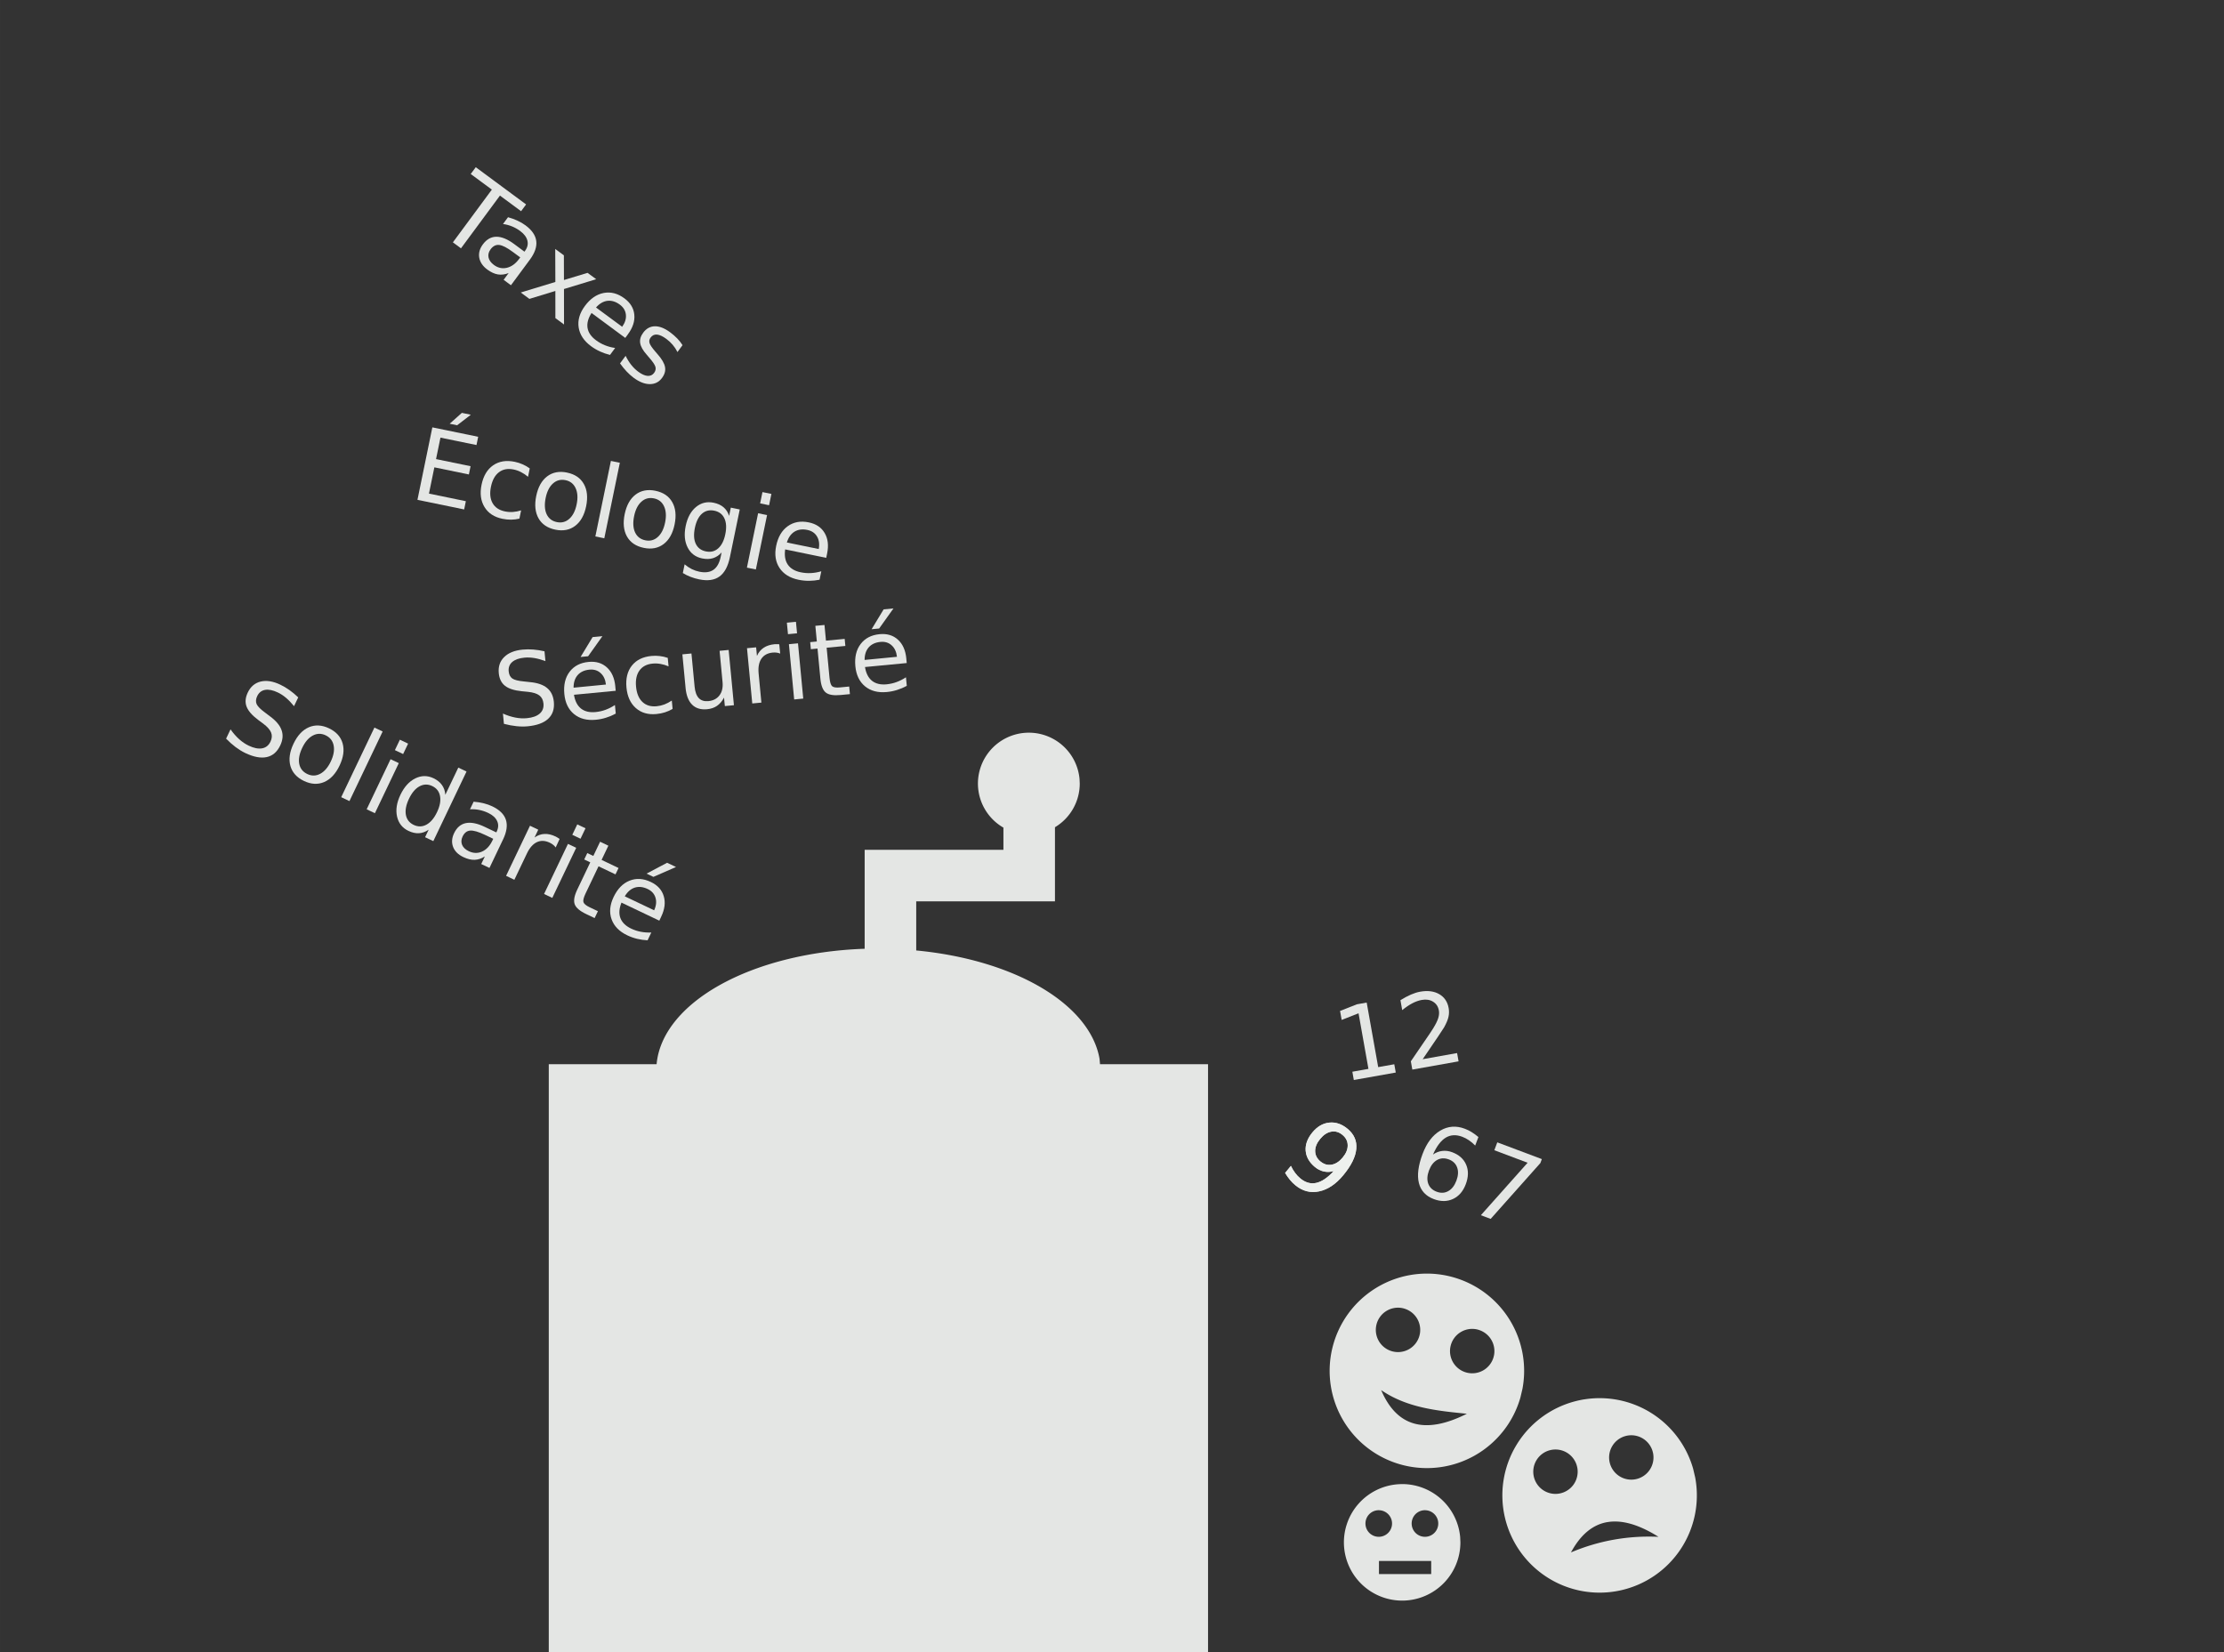 <?xml version="1.0" encoding="UTF-8" standalone="no"?>
<!-- Created with Inkscape (http://www.inkscape.org/) -->

<svg
   xmlns:dc="http://purl.org/dc/elements/1.1/"
   xmlns:cc="http://creativecommons.org/ns#"
   xmlns:rdf="http://www.w3.org/1999/02/22-rdf-syntax-ns#"
   xmlns:svg="http://www.w3.org/2000/svg"
   xmlns="http://www.w3.org/2000/svg"
   xmlns:sodipodi="http://sodipodi.sourceforge.net/DTD/sodipodi-0.dtd"
   xmlns:inkscape="http://www.inkscape.org/namespaces/inkscape"
   width="350"
   height="260"
   viewBox="0 0 92.604 68.792"
   version="1.1"
   id="svg72"
   inkscape:version="0.92.5 (2060ec1f9f, 2020-04-08)"
   sodipodi:docname="moulinette.svg">
  <rect x="0" y="0" width="92.604" height="68.792" fill="#333333" stroke="none"/>
  <defs
     id="defs66" />
  <sodipodi:namedview
     id="base"
     pagecolor="#ffffff"
     bordercolor="#666666"
     borderopacity="1.0"
     inkscape:pageopacity="0.0"
     inkscape:pageshadow="2"
     inkscape:zoom="1.979899"
     inkscape:cx="27.483378"
     inkscape:cy="156.40255"
     inkscape:document-units="mm"
     inkscape:current-layer="layer1"
     showgrid="false"
     units="px"
     inkscape:window-width="1855"
     inkscape:window-height="1056"
     inkscape:window-x="65"
     inkscape:window-y="24"
     inkscape:window-maximized="1" />
  <g
     inkscape:label="Layer 1"
     inkscape:groupmode="layer"
     id="layer1"
     transform="translate(0,-228.208)">
    <path
       inkscape:connector-curvature="0"
       style="opacity:1;fill:#eff1ef;fill-opacity:0.941;stroke:none;stroke-width:1.392;stroke-miterlimit:4;stroke-dasharray:none;stroke-dashoffset:0;stroke-opacity:1"
       d="m 42.904,258.717 a 2.12,2.12 0 0 0 -0.212,0.004 2.12,2.12 0 0 0 -1.97,2.213 2.12,2.12 0 0 0 1.059,1.735 v 0.924 h -3.631 -2.147 v 2.146 1.976 a 9.248,5.064 0 0 0 -0.071,7.4e-4 9.248,5.064 0 0 0 -8.592,4.804 h -4.49 v 24.479 h 27.451 v -24.479 H 45.803 l -0.019,-0.221 a 9.248,5.064 0 0 0 -7.634,-4.515 v -2.045 h 5.777 v -2.146 -0.94 a 2.12,2.12 0 0 0 1.032,-1.817 l -0.009,-0.196 a 2.12,2.12 0 0 0 -2.046,-1.923 z"
       id="rect825" />
    <g
       id="g862"
       transform="translate(4.819,4.063)">
      <path
         d="m 17.853,251.266 0.039,0.405 q -0.247,-0.09 -0.462,-0.126 -0.215,-0.035 -0.41,-0.017 -0.339,0.032 -0.511,0.181 -0.17,0.149 -0.147,0.391 0.019,0.203 0.151,0.297 0.133,0.091 0.48,0.122 l 0.256,0.028 q 0.473,0.044 0.714,0.247 0.243,0.201 0.279,0.575 0.042,0.446 -0.236,0.705 -0.276,0.258 -0.853,0.313 -0.218,0.021 -0.469,-0.005 -0.249,-0.026 -0.521,-0.098 l -0.041,-0.427 q 0.266,0.118 0.515,0.166 0.249,0.049 0.483,0.026 0.355,-0.034 0.535,-0.192 0.18,-0.158 0.155,-0.417 -0.022,-0.226 -0.173,-0.34 -0.15,-0.114 -0.472,-0.148 l -0.257,-0.025 q -0.473,-0.048 -0.699,-0.226 -0.226,-0.177 -0.26,-0.529 -0.039,-0.407 0.225,-0.668 0.265,-0.262 0.769,-0.31 0.216,-0.021 0.443,-0.003 0.228,0.018 0.469,0.073 z"
         style="font-style:normal;font-variant:normal;font-weight:normal;font-stretch:normal;font-size:4.227px;line-height:125%;font-family:Tofino;-inkscape-font-specification:Tofino;letter-spacing:0px;word-spacing:0px;fill:#eff1ef;fill-opacity:0.941;stroke:none;stroke-width:0.265px;stroke-linecap:butt;stroke-linejoin:miter;stroke-opacity:1"
         id="path185"
         inkscape:connector-curvature="0" />
      <path
         d="m 20.8,252.723 0.018,0.185 -1.738,0.166 q 0.062,0.388 0.291,0.573 0.231,0.183 0.607,0.147 0.218,-0.021 0.416,-0.094 0.2,-0.073 0.392,-0.199 l 0.034,0.357 q -0.195,0.106 -0.405,0.171 -0.209,0.066 -0.429,0.086 -0.551,0.052 -0.904,-0.237 -0.351,-0.29 -0.403,-0.836 -0.054,-0.565 0.219,-0.925 0.274,-0.362 0.792,-0.411 0.464,-0.044 0.762,0.23 0.3,0.272 0.349,0.786 z m -0.389,-0.075 q -0.034,-0.31 -0.222,-0.478 -0.186,-0.169 -0.465,-0.142 -0.316,0.03 -0.49,0.227 -0.172,0.197 -0.17,0.524 z m -0.555,-1.975 0.409,-0.039 -0.596,0.836 -0.314,0.03 z"
         style="font-style:normal;font-variant:normal;font-weight:normal;font-stretch:normal;font-size:4.227px;line-height:125%;font-family:Tofino;-inkscape-font-specification:Tofino;letter-spacing:0px;word-spacing:0px;fill:#eff1ef;fill-opacity:0.941;stroke:none;stroke-width:0.265px;stroke-linecap:butt;stroke-linejoin:miter;stroke-opacity:1"
         id="path187"
         inkscape:connector-curvature="0" />
      <path
         d="m 22.985,251.538 0.034,0.353 q -0.169,-0.073 -0.335,-0.101 -0.165,-0.03 -0.329,-0.014 -0.368,0.035 -0.549,0.289 -0.181,0.252 -0.141,0.673 0.04,0.421 0.266,0.636 0.226,0.213 0.593,0.178 0.164,-0.016 0.32,-0.074 0.158,-0.061 0.31,-0.164 l 0.033,0.349 q -0.151,0.089 -0.318,0.142 -0.165,0.053 -0.356,0.071 -0.52,0.05 -0.857,-0.248 -0.337,-0.297 -0.39,-0.852 -0.054,-0.563 0.224,-0.915 0.279,-0.352 0.818,-0.403 0.175,-0.017 0.345,0.004 0.17,0.019 0.333,0.076 z"
         style="font-style:normal;font-variant:normal;font-weight:normal;font-stretch:normal;font-size:4.227px;line-height:125%;font-family:Tofino;-inkscape-font-specification:Tofino;letter-spacing:0px;word-spacing:0px;fill:#eff1ef;fill-opacity:0.941;stroke:none;stroke-width:0.265px;stroke-linecap:butt;stroke-linejoin:miter;stroke-opacity:1"
         id="path189"
         inkscape:connector-curvature="0" />
      <path
         d="m 23.727,252.784 -0.133,-1.393 0.378,-0.036 0.131,1.379 q 0.031,0.327 0.174,0.479 0.143,0.15 0.398,0.126 0.306,-0.029 0.464,-0.241 0.16,-0.212 0.128,-0.549 l -0.124,-1.305 0.378,-0.036 0.219,2.301 -0.378,0.036 -0.034,-0.353 q -0.118,0.223 -0.291,0.343 -0.171,0.118 -0.412,0.141 -0.397,0.038 -0.625,-0.189 -0.229,-0.227 -0.274,-0.702 z m 0.813,-1.539 z"
         style="font-style:normal;font-variant:normal;font-weight:normal;font-stretch:normal;font-size:4.227px;line-height:125%;font-family:Tofino;-inkscape-font-specification:Tofino;letter-spacing:0px;word-spacing:0px;fill:#eff1ef;fill-opacity:0.941;stroke:none;stroke-width:0.265px;stroke-linecap:butt;stroke-linejoin:miter;stroke-opacity:1"
         id="path191"
         inkscape:connector-curvature="0" />
      <path
         d="m 27.667,251.36 q -0.067,-0.031 -0.145,-0.04 -0.076,-0.011 -0.166,-0.003 -0.32,0.03 -0.473,0.257 -0.151,0.224 -0.114,0.614 l 0.115,1.212 -0.38,0.036 -0.219,-2.301 0.38,-0.036 0.034,0.357 q 0.099,-0.221 0.281,-0.34 0.181,-0.121 0.455,-0.147 0.039,-0.004 0.087,-0.002 0.048,-5.2e-4 0.106,0.004 z"
         style="font-style:normal;font-variant:normal;font-weight:normal;font-stretch:normal;font-size:4.227px;line-height:125%;font-family:Tofino;-inkscape-font-specification:Tofino;letter-spacing:0px;word-spacing:0px;fill:#eff1ef;fill-opacity:0.941;stroke:none;stroke-width:0.265px;stroke-linecap:butt;stroke-linejoin:miter;stroke-opacity:1"
         id="path193"
         inkscape:connector-curvature="0" />
      <path
         d="m 28.03,250.968 0.378,-0.036 0.219,2.301 -0.378,0.036 z m -0.085,-0.896 0.378,-0.036 0.046,0.479 -0.378,0.036 z"
         style="font-style:normal;font-variant:normal;font-weight:normal;font-stretch:normal;font-size:4.227px;line-height:125%;font-family:Tofino;-inkscape-font-specification:Tofino;letter-spacing:0px;word-spacing:0px;fill:#eff1ef;fill-opacity:0.941;stroke:none;stroke-width:0.265px;stroke-linecap:butt;stroke-linejoin:miter;stroke-opacity:1"
         id="path195"
         inkscape:connector-curvature="0" />
      <path
         d="m 29.511,250.168 0.062,0.653 0.779,-0.074 0.028,0.294 -0.779,0.074 0.119,1.249 q 0.027,0.281 0.11,0.354 0.086,0.073 0.322,0.05 l 0.388,-0.037 0.03,0.316 -0.388,0.037 q -0.438,0.042 -0.619,-0.105 -0.182,-0.148 -0.223,-0.58 l -0.119,-1.249 -0.277,0.026 -0.028,-0.294 0.277,-0.026 -0.062,-0.653 z"
         style="font-style:normal;font-variant:normal;font-weight:normal;font-stretch:normal;font-size:4.227px;line-height:125%;font-family:Tofino;-inkscape-font-specification:Tofino;letter-spacing:0px;word-spacing:0px;fill:#eff1ef;fill-opacity:0.941;stroke:none;stroke-width:0.265px;stroke-linecap:butt;stroke-linejoin:miter;stroke-opacity:1"
         id="path197"
         inkscape:connector-curvature="0" />
      <path
         d="m 32.918,251.568 0.018,0.185 -1.738,0.166 q 0.062,0.388 0.291,0.573 0.231,0.183 0.607,0.147 0.218,-0.021 0.416,-0.094 0.2,-0.073 0.392,-0.199 l 0.034,0.357 q -0.195,0.106 -0.405,0.171 -0.209,0.066 -0.429,0.086 -0.551,0.052 -0.904,-0.237 -0.351,-0.29 -0.403,-0.836 -0.054,-0.565 0.219,-0.925 0.274,-0.362 0.792,-0.411 0.464,-0.044 0.762,0.23 0.3,0.272 0.349,0.786 z m -0.389,-0.075 q -0.034,-0.31 -0.222,-0.478 -0.186,-0.169 -0.465,-0.142 -0.316,0.03 -0.49,0.227 -0.172,0.197 -0.17,0.524 z m -0.555,-1.975 0.409,-0.039 -0.596,0.836 -0.314,0.03 z"
         style="font-style:normal;font-variant:normal;font-weight:normal;font-stretch:normal;font-size:4.227px;line-height:125%;font-family:Tofino;-inkscape-font-specification:Tofino;letter-spacing:0px;word-spacing:0px;fill:#eff1ef;fill-opacity:0.941;stroke:none;stroke-width:0.265px;stroke-linecap:butt;stroke-linejoin:miter;stroke-opacity:1"
         id="path199"
         inkscape:connector-curvature="0" />
    </g>
    <g
       id="g884"
       transform="rotate(21.727,9.373,241.478)">
      <path
         d="m 19.064,242.487 1.918,-0.342 0.062,0.345 -1.508,0.269 0.16,0.898 1.445,-0.257 0.062,0.345 -1.445,0.257 0.196,1.099 1.544,-0.275 0.062,0.345 -1.955,0.348 z m 0.918,-1.015 0.376,-0.067 -0.368,0.619 -0.311,0.055 z"
         style="font-style:normal;font-variant:normal;font-weight:normal;font-stretch:normal;font-size:4.227px;line-height:125%;font-family:Tofino;-inkscape-font-specification:Tofino;letter-spacing:0px;word-spacing:0px;fill:#eff1ef;fill-opacity:0.941;stroke:none;stroke-width:0.265px;stroke-linecap:butt;stroke-linejoin:miter;stroke-opacity:1"
         id="path168"
         inkscape:connector-curvature="0" />
      <path
         d="m 23.465,242.575 0.062,0.349 q -0.174,-0.059 -0.342,-0.073 -0.166,-0.017 -0.329,0.013 -0.364,0.065 -0.524,0.332 -0.16,0.265 -0.086,0.682 0.074,0.417 0.317,0.612 0.242,0.194 0.606,0.129 0.163,-0.029 0.313,-0.1 0.153,-0.073 0.295,-0.189 l 0.062,0.345 q -0.143,0.101 -0.306,0.168 -0.16,0.066 -0.349,0.1 -0.514,0.092 -0.874,-0.178 -0.36,-0.269 -0.458,-0.818 -0.099,-0.557 0.149,-0.93 0.25,-0.374 0.782,-0.468 0.173,-0.031 0.344,-0.024 0.171,0.005 0.338,0.049 z"
         style="font-style:normal;font-variant:normal;font-weight:normal;font-stretch:normal;font-size:4.227px;line-height:125%;font-family:Tofino;-inkscape-font-specification:Tofino;letter-spacing:0px;word-spacing:0px;fill:#eff1ef;fill-opacity:0.941;stroke:none;stroke-width:0.265px;stroke-linecap:butt;stroke-linejoin:miter;stroke-opacity:1"
         id="path170"
         inkscape:connector-curvature="0" />
      <path
         d="m 25.028,242.477 q -0.301,0.054 -0.433,0.32 -0.133,0.265 -0.06,0.673 0.073,0.408 0.287,0.613 0.216,0.203 0.519,0.149 0.299,-0.053 0.431,-0.32 0.133,-0.267 0.06,-0.673 -0.072,-0.404 -0.289,-0.609 -0.217,-0.207 -0.516,-0.153 z m -0.056,-0.317 q 0.488,-0.087 0.822,0.18 0.335,0.267 0.435,0.828 0.1,0.559 -0.122,0.927 -0.222,0.367 -0.71,0.453 -0.49,0.087 -0.824,-0.18 -0.333,-0.27 -0.433,-0.828 -0.1,-0.561 0.12,-0.927 0.222,-0.367 0.712,-0.454 z"
         style="font-style:normal;font-variant:normal;font-weight:normal;font-stretch:normal;font-size:4.227px;line-height:125%;font-family:Tofino;-inkscape-font-specification:Tofino;letter-spacing:0px;word-spacing:0px;fill:#eff1ef;fill-opacity:0.941;stroke:none;stroke-width:0.265px;stroke-linecap:butt;stroke-linejoin:miter;stroke-opacity:1"
         id="path172"
         inkscape:connector-curvature="0" />
      <path
         d="m 26.488,241.033 0.374,-0.067 0.563,3.161 -0.374,0.067 z"
         style="font-style:normal;font-variant:normal;font-weight:normal;font-stretch:normal;font-size:4.227px;line-height:125%;font-family:Tofino;-inkscape-font-specification:Tofino;letter-spacing:0px;word-spacing:0px;fill:#eff1ef;fill-opacity:0.941;stroke:none;stroke-width:0.265px;stroke-linecap:butt;stroke-linejoin:miter;stroke-opacity:1"
         id="path174"
         inkscape:connector-curvature="0" />
      <path
         d="m 28.73,241.818 q -0.301,0.054 -0.433,0.32 -0.133,0.265 -0.06,0.673 0.073,0.408 0.287,0.613 0.216,0.203 0.519,0.149 0.299,-0.053 0.431,-0.32 0.133,-0.267 0.06,-0.673 -0.072,-0.404 -0.289,-0.609 -0.217,-0.207 -0.516,-0.153 z m -0.056,-0.317 q 0.488,-0.087 0.822,0.18 0.335,0.267 0.435,0.828 0.1,0.559 -0.122,0.927 -0.222,0.367 -0.71,0.453 -0.49,0.087 -0.824,-0.18 -0.333,-0.27 -0.433,-0.828 -0.1,-0.561 0.12,-0.927 0.222,-0.367 0.712,-0.454 z"
         style="font-style:normal;font-variant:normal;font-weight:normal;font-stretch:normal;font-size:4.227px;line-height:125%;font-family:Tofino;-inkscape-font-specification:Tofino;letter-spacing:0px;word-spacing:0px;fill:#eff1ef;fill-opacity:0.941;stroke:none;stroke-width:0.265px;stroke-linecap:butt;stroke-linejoin:miter;stroke-opacity:1"
         id="path176"
         inkscape:connector-curvature="0" />
      <path
         d="m 32.043,242.104 q -0.072,-0.406 -0.281,-0.6 -0.206,-0.194 -0.509,-0.14 -0.301,0.054 -0.43,0.307 -0.127,0.253 -0.054,0.66 0.072,0.404 0.278,0.598 0.208,0.193 0.509,0.14 0.303,-0.054 0.43,-0.307 0.129,-0.254 0.057,-0.658 z m 0.531,0.815 q 0.104,0.581 -0.104,0.909 -0.207,0.33 -0.74,0.425 -0.197,0.035 -0.377,0.036 -0.18,0.003 -0.355,-0.029 l -0.065,-0.364 q 0.18,0.06 0.349,0.074 0.168,0.014 0.335,-0.016 0.368,-0.066 0.516,-0.291 0.149,-0.224 0.08,-0.612 l -0.033,-0.185 q -0.08,0.222 -0.243,0.354 -0.163,0.132 -0.415,0.177 -0.419,0.075 -0.731,-0.199 -0.313,-0.273 -0.407,-0.8 -0.094,-0.528 0.105,-0.893 0.199,-0.365 0.618,-0.439 0.252,-0.045 0.451,0.022 0.199,0.067 0.35,0.248 l -0.062,-0.345 0.374,-0.067 z"
         style="font-style:normal;font-variant:normal;font-weight:normal;font-stretch:normal;font-size:4.227px;line-height:125%;font-family:Tofino;-inkscape-font-specification:Tofino;letter-spacing:0px;word-spacing:0px;fill:#eff1ef;fill-opacity:0.941;stroke:none;stroke-width:0.265px;stroke-linecap:butt;stroke-linejoin:miter;stroke-opacity:1"
         id="path178"
         inkscape:connector-curvature="0" />
      <path
         d="m 32.989,240.788 0.374,-0.067 0.405,2.276 -0.374,0.067 z m -0.158,-0.886 0.374,-0.067 0.084,0.473 -0.374,0.067 z"
         style="font-style:normal;font-variant:normal;font-weight:normal;font-stretch:normal;font-size:4.227px;line-height:125%;font-family:Tofino;-inkscape-font-specification:Tofino;letter-spacing:0px;word-spacing:0px;fill:#eff1ef;fill-opacity:0.941;stroke:none;stroke-width:0.265px;stroke-linecap:butt;stroke-linejoin:miter;stroke-opacity:1"
         id="path180"
         inkscape:connector-curvature="0" />
      <path
         d="m 36.278,241.28 0.033,0.183 -1.719,0.306 q 0.093,0.382 0.337,0.548 0.245,0.164 0.617,0.098 0.215,-0.038 0.407,-0.127 0.194,-0.089 0.374,-0.23 l 0.063,0.354 q -0.186,0.121 -0.389,0.204 -0.203,0.082 -0.421,0.121 -0.545,0.097 -0.92,-0.163 -0.373,-0.26 -0.47,-0.801 -0.1,-0.559 0.143,-0.939 0.244,-0.383 0.756,-0.474 0.459,-0.082 0.778,0.167 0.321,0.247 0.411,0.755 z m -0.393,-0.043 q -0.059,-0.306 -0.26,-0.459 -0.199,-0.153 -0.476,-0.104 -0.313,0.056 -0.47,0.266 -0.155,0.21 -0.127,0.536 z"
         style="font-style:normal;font-variant:normal;font-weight:normal;font-stretch:normal;font-size:4.227px;line-height:125%;font-family:Tofino;-inkscape-font-specification:Tofino;letter-spacing:0px;word-spacing:0px;fill:#eff1ef;fill-opacity:0.941;stroke:none;stroke-width:0.265px;stroke-linecap:butt;stroke-linejoin:miter;stroke-opacity:1"
         id="path182"
         inkscape:connector-curvature="0" />
    </g>
    <g
       id="g874"
       transform="rotate(20.146,-26.24,261.162)">
      <path
         d="m 8.704,244.17 -0.038,0.405 q -0.226,-0.135 -0.43,-0.21 -0.204,-0.075 -0.4,-0.093 -0.339,-0.032 -0.536,0.082 -0.195,0.114 -0.218,0.357 -0.019,0.203 0.092,0.32 0.114,0.114 0.449,0.21 l 0.246,0.075 q 0.456,0.132 0.655,0.377 0.201,0.243 0.166,0.617 -0.042,0.446 -0.363,0.648 -0.32,0.202 -0.897,0.148 -0.218,-0.021 -0.46,-0.093 -0.24,-0.072 -0.494,-0.194 l 0.04,-0.427 q 0.239,0.166 0.475,0.26 0.236,0.095 0.47,0.117 0.355,0.033 0.562,-0.088 0.206,-0.122 0.231,-0.38 0.021,-0.226 -0.107,-0.367 -0.126,-0.14 -0.436,-0.234 l -0.248,-0.073 q -0.456,-0.136 -0.645,-0.353 -0.189,-0.217 -0.156,-0.568 0.038,-0.407 0.346,-0.614 0.31,-0.207 0.813,-0.16 0.216,0.02 0.436,0.08 0.22,0.06 0.447,0.16 z"
         style="font-style:normal;font-variant:normal;font-weight:normal;font-stretch:normal;font-size:4.227px;line-height:125%;font-family:Tofino;-inkscape-font-specification:Tofino;letter-spacing:0px;word-spacing:0px;fill:#eff1ef;fill-opacity:0.941;stroke:none;stroke-width:0.265px;stroke-linecap:butt;stroke-linejoin:miter;stroke-opacity:1"
         id="path147"
         inkscape:connector-curvature="0" />
      <path
         d="m 10.324,245.261 q -0.304,-0.029 -0.503,0.193 -0.199,0.22 -0.238,0.633 -0.039,0.413 0.113,0.668 0.155,0.253 0.461,0.282 0.302,0.028 0.501,-0.193 0.199,-0.222 0.238,-0.633 0.038,-0.409 -0.116,-0.664 -0.154,-0.257 -0.456,-0.285 z m 0.03,-0.321 q 0.493,0.046 0.745,0.393 0.251,0.347 0.198,0.914 -0.053,0.565 -0.365,0.861 -0.312,0.294 -0.805,0.248 -0.495,-0.046 -0.747,-0.394 -0.249,-0.349 -0.196,-0.914 0.053,-0.567 0.363,-0.861 0.312,-0.294 0.807,-0.248 z"
         style="font-style:normal;font-variant:normal;font-weight:normal;font-stretch:normal;font-size:4.227px;line-height:125%;font-family:Tofino;-inkscape-font-specification:Tofino;letter-spacing:0px;word-spacing:0px;fill:#eff1ef;fill-opacity:0.941;stroke:none;stroke-width:0.265px;stroke-linecap:butt;stroke-linejoin:miter;stroke-opacity:1"
         id="path149"
         inkscape:connector-curvature="0" />
      <path
         d="m 12.115,244.259 0.378,0.035 -0.3,3.197 -0.378,-0.035 z"
         style="font-style:normal;font-variant:normal;font-weight:normal;font-stretch:normal;font-size:4.227px;line-height:125%;font-family:Tofino;-inkscape-font-specification:Tofino;letter-spacing:0px;word-spacing:0px;fill:#eff1ef;fill-opacity:0.941;stroke:none;stroke-width:0.265px;stroke-linecap:butt;stroke-linejoin:miter;stroke-opacity:1"
         id="path151"
         inkscape:connector-curvature="0" />
      <path
         d="m 13.2,245.264 0.378,0.035 -0.216,2.301 -0.378,-0.035 z m 0.084,-0.896 0.378,0.035 -0.045,0.479 -0.378,-0.035 z"
         style="font-style:normal;font-variant:normal;font-weight:normal;font-stretch:normal;font-size:4.227px;line-height:125%;font-family:Tofino;-inkscape-font-specification:Tofino;letter-spacing:0px;word-spacing:0px;fill:#eff1ef;fill-opacity:0.941;stroke:none;stroke-width:0.265px;stroke-linecap:butt;stroke-linejoin:miter;stroke-opacity:1"
         id="path153"
         inkscape:connector-curvature="0" />
      <path
         d="m 15.851,245.866 0.117,-1.245 0.378,0.035 -0.3,3.197 -0.378,-0.035 0.032,-0.345 q -0.138,0.194 -0.331,0.278 -0.19,0.082 -0.445,0.058 -0.417,-0.039 -0.649,-0.397 -0.23,-0.357 -0.179,-0.9 0.051,-0.542 0.343,-0.851 0.294,-0.308 0.711,-0.269 0.255,0.024 0.426,0.142 0.174,0.116 0.273,0.332 z m -1.364,0.682 q -0.039,0.417 0.109,0.671 0.15,0.253 0.45,0.281 0.3,0.028 0.495,-0.192 0.195,-0.222 0.234,-0.639 0.039,-0.417 -0.111,-0.67 -0.15,-0.255 -0.45,-0.283 -0.3,-0.028 -0.495,0.194 -0.193,0.22 -0.232,0.637 z"
         style="font-style:normal;font-variant:normal;font-weight:normal;font-stretch:normal;font-size:4.227px;line-height:125%;font-family:Tofino;-inkscape-font-specification:Tofino;letter-spacing:0px;word-spacing:0px;fill:#eff1ef;fill-opacity:0.941;stroke:none;stroke-width:0.265px;stroke-linecap:butt;stroke-linejoin:miter;stroke-opacity:1"
         id="path155"
         inkscape:connector-curvature="0" />
      <path
         d="m 17.979,246.868 q -0.458,-0.043 -0.645,0.045 -0.187,0.088 -0.21,0.341 -0.019,0.201 0.101,0.333 0.123,0.13 0.351,0.151 0.314,0.029 0.524,-0.175 0.212,-0.206 0.247,-0.576 l 0.008,-0.084 z m 0.769,-0.085 -0.123,1.313 -0.378,-0.035 0.033,-0.349 q -0.149,0.197 -0.352,0.28 -0.202,0.081 -0.482,0.054 -0.353,-0.033 -0.544,-0.25 -0.189,-0.219 -0.158,-0.552 0.036,-0.388 0.314,-0.561 0.279,-0.173 0.795,-0.124 l 0.53,0.05 0.004,-0.037 q 0.025,-0.261 -0.135,-0.419 -0.157,-0.16 -0.467,-0.189 -0.197,-0.018 -0.389,0.011 -0.191,0.03 -0.373,0.108 l 0.033,-0.349 q 0.215,-0.061 0.414,-0.081 0.199,-0.023 0.384,-0.005 0.499,0.047 0.722,0.329 0.222,0.282 0.173,0.808 z"
         style="font-style:normal;font-variant:normal;font-weight:normal;font-stretch:normal;font-size:4.227px;line-height:125%;font-family:Tofino;-inkscape-font-specification:Tofino;letter-spacing:0px;word-spacing:0px;fill:#eff1ef;fill-opacity:0.941;stroke:none;stroke-width:0.265px;stroke-linecap:butt;stroke-linejoin:miter;stroke-opacity:1"
         id="path157"
         inkscape:connector-curvature="0" />
      <path
         d="m 20.92,246.346 q -0.06,-0.043 -0.135,-0.067 -0.072,-0.025 -0.163,-0.034 -0.321,-0.03 -0.513,0.163 -0.19,0.192 -0.227,0.582 l -0.114,1.212 -0.38,-0.036 0.216,-2.301 0.38,0.036 -0.034,0.358 q 0.139,-0.198 0.339,-0.281 0.201,-0.085 0.474,-0.059 0.039,0.004 0.086,0.014 0.047,0.008 0.103,0.024 z"
         style="font-style:normal;font-variant:normal;font-weight:normal;font-stretch:normal;font-size:4.227px;line-height:125%;font-family:Tofino;-inkscape-font-specification:Tofino;letter-spacing:0px;word-spacing:0px;fill:#eff1ef;fill-opacity:0.941;stroke:none;stroke-width:0.265px;stroke-linecap:butt;stroke-linejoin:miter;stroke-opacity:1"
         id="path159"
         inkscape:connector-curvature="0" />
      <path
         d="m 21.349,246.03 0.378,0.035 -0.216,2.301 -0.378,-0.035 z m 0.084,-0.896 0.378,0.035 -0.045,0.479 -0.378,-0.035 z"
         style="font-style:normal;font-variant:normal;font-weight:normal;font-stretch:normal;font-size:4.227px;line-height:125%;font-family:Tofino;-inkscape-font-specification:Tofino;letter-spacing:0px;word-spacing:0px;fill:#eff1ef;fill-opacity:0.941;stroke:none;stroke-width:0.265px;stroke-linecap:butt;stroke-linejoin:miter;stroke-opacity:1"
         id="path161"
         inkscape:connector-curvature="0" />
      <path
         d="m 22.954,245.521 -0.061,0.653 0.779,0.073 -0.028,0.294 -0.779,-0.073 -0.117,1.249 q -0.026,0.281 0.042,0.369 0.071,0.087 0.307,0.11 l 0.388,0.036 -0.03,0.316 -0.388,-0.036 q -0.438,-0.041 -0.589,-0.219 -0.151,-0.18 -0.11,-0.612 l 0.117,-1.249 -0.277,-0.026 0.028,-0.294 0.277,0.026 0.061,-0.653 z"
         style="font-style:normal;font-variant:normal;font-weight:normal;font-stretch:normal;font-size:4.227px;line-height:125%;font-family:Tofino;-inkscape-font-specification:Tofino;letter-spacing:0px;word-spacing:0px;fill:#eff1ef;fill-opacity:0.941;stroke:none;stroke-width:0.265px;stroke-linecap:butt;stroke-linejoin:miter;stroke-opacity:1"
         id="path163"
         inkscape:connector-curvature="0" />
      <path
         d="m 26.038,247.536 -0.017,0.185 -1.738,-0.163 q -0.012,0.393 0.178,0.618 0.193,0.223 0.569,0.259 0.218,0.021 0.426,-0.014 0.21,-0.034 0.422,-0.122 l -0.034,0.358 q -0.212,0.067 -0.429,0.092 -0.218,0.025 -0.438,0.004 -0.551,-0.052 -0.843,-0.403 -0.29,-0.351 -0.239,-0.897 0.053,-0.565 0.388,-0.867 0.337,-0.304 0.855,-0.255 0.464,0.044 0.705,0.369 0.243,0.323 0.195,0.837 z m -0.368,-0.146 q 0.025,-0.311 -0.128,-0.512 -0.151,-0.201 -0.431,-0.227 -0.316,-0.03 -0.524,0.131 -0.206,0.161 -0.265,0.483 z m -0.175,-2.044 0.409,0.038 -0.742,0.71 -0.314,-0.029 z"
         style="font-style:normal;font-variant:normal;font-weight:normal;font-stretch:normal;font-size:4.227px;line-height:125%;font-family:Tofino;-inkscape-font-specification:Tofino;letter-spacing:0px;word-spacing:0px;fill:#eff1ef;fill-opacity:0.941;stroke:none;stroke-width:0.265px;stroke-linecap:butt;stroke-linejoin:miter;stroke-opacity:1"
         id="path165"
         inkscape:connector-curvature="0" />
    </g>
    <g
       id="g891"
       transform="translate(4.819,4.063)">
      <path
         d="m 14.991,231.107 2.096,1.55 -0.209,0.282 -0.88,-0.65 -1.623,2.196 -0.337,-0.249 1.623,-2.196 -0.88,-0.65 z"
         style="font-style:normal;font-variant:normal;font-weight:normal;font-stretch:normal;font-size:4.227px;line-height:125%;font-family:Tofino;-inkscape-font-specification:Tofino;letter-spacing:0px;word-spacing:0px;fill:#eff1ef;fill-opacity:0.941;stroke:none;stroke-width:0.265px;stroke-linecap:butt;stroke-linejoin:miter;stroke-opacity:1"
         id="path136"
         inkscape:connector-curvature="0" />
      <path
         d="m 16.538,234.638 q -0.37,-0.274 -0.575,-0.294 -0.205,-0.021 -0.356,0.183 -0.12,0.163 -0.085,0.337 0.038,0.174 0.222,0.311 0.254,0.188 0.539,0.121 0.288,-0.067 0.509,-0.365 l 0.05,-0.068 z m 0.702,0.324 -0.784,1.06 -0.305,-0.226 0.209,-0.282 q -0.23,0.092 -0.446,0.058 -0.215,-0.036 -0.441,-0.202 -0.285,-0.211 -0.337,-0.495 -0.049,-0.285 0.15,-0.554 0.232,-0.314 0.559,-0.318 0.329,-0.004 0.745,0.304 l 0.428,0.317 0.022,-0.03 q 0.156,-0.211 0.101,-0.428 -0.052,-0.218 -0.302,-0.403 -0.159,-0.118 -0.339,-0.191 -0.179,-0.073 -0.375,-0.1 l 0.209,-0.282 q 0.215,0.059 0.396,0.144 0.182,0.083 0.332,0.194 0.403,0.298 0.448,0.654 0.045,0.356 -0.27,0.781 z"
         style="font-style:normal;font-variant:normal;font-weight:normal;font-stretch:normal;font-size:4.227px;line-height:125%;font-family:Tofino;-inkscape-font-specification:Tofino;letter-spacing:0px;word-spacing:0px;fill:#eff1ef;fill-opacity:0.941;stroke:none;stroke-width:0.265px;stroke-linecap:butt;stroke-linejoin:miter;stroke-opacity:1"
         id="path138"
         inkscape:connector-curvature="0" />
      <path
         d="m 20.005,235.771 -1.341,0.408 0.002,1.477 -0.36,-0.266 -0.001,-1.13 -1.081,0.33 -0.36,-0.266 1.441,-0.439 -0.005,-1.374 0.36,0.266 0.003,1.027 0.982,-0.298 z"
         style="font-style:normal;font-variant:normal;font-weight:normal;font-stretch:normal;font-size:4.227px;line-height:125%;font-family:Tofino;-inkscape-font-specification:Tofino;letter-spacing:0px;word-spacing:0px;fill:#eff1ef;fill-opacity:0.941;stroke:none;stroke-width:0.265px;stroke-linecap:butt;stroke-linejoin:miter;stroke-opacity:1"
         id="path140"
         inkscape:connector-curvature="0" />
      <path
         d="m 21.326,238.066 -0.11,0.149 -1.404,-1.038 q -0.213,0.33 -0.167,0.621 0.049,0.291 0.353,0.515 0.176,0.13 0.372,0.208 0.198,0.08 0.424,0.113 l -0.213,0.289 q -0.216,-0.052 -0.415,-0.143 -0.2,-0.091 -0.377,-0.222 -0.445,-0.329 -0.514,-0.78 -0.068,-0.45 0.259,-0.892 0.337,-0.456 0.781,-0.542 0.446,-0.086 0.864,0.223 0.375,0.277 0.413,0.68 0.041,0.403 -0.266,0.817 z m -0.239,-0.315 q 0.182,-0.253 0.155,-0.504 -0.026,-0.25 -0.251,-0.417 -0.256,-0.189 -0.517,-0.159 -0.259,0.032 -0.476,0.277 z"
         style="font-style:normal;font-variant:normal;font-weight:normal;font-stretch:normal;font-size:4.227px;line-height:125%;font-family:Tofino;-inkscape-font-specification:Tofino;letter-spacing:0px;word-spacing:0px;fill:#eff1ef;fill-opacity:0.941;stroke:none;stroke-width:0.265px;stroke-linecap:butt;stroke-linejoin:miter;stroke-opacity:1"
         id="path142"
         inkscape:connector-curvature="0" />
      <path
         d="m 23.602,238.515 -0.213,0.289 q -0.08,-0.162 -0.195,-0.298 -0.115,-0.136 -0.264,-0.247 -0.227,-0.168 -0.393,-0.183 -0.164,-0.014 -0.267,0.126 -0.079,0.106 -0.043,0.228 0.037,0.12 0.242,0.356 l 0.087,0.101 q 0.274,0.31 0.315,0.539 0.044,0.228 -0.124,0.455 -0.191,0.259 -0.509,0.258 -0.316,1.2e-4 -0.674,-0.265 -0.149,-0.11 -0.29,-0.26 -0.14,-0.147 -0.276,-0.338 l 0.233,-0.315 q 0.104,0.213 0.235,0.379 0.132,0.165 0.293,0.284 0.216,0.159 0.386,0.172 0.171,0.011 0.271,-0.123 0.092,-0.124 0.056,-0.253 -0.034,-0.128 -0.272,-0.399 l -0.088,-0.103 q -0.24,-0.27 -0.275,-0.486 -0.034,-0.218 0.125,-0.433 0.194,-0.262 0.485,-0.268 0.291,-0.005 0.633,0.247 0.169,0.125 0.3,0.26 0.131,0.135 0.22,0.278 z"
         style="font-style:normal;font-variant:normal;font-weight:normal;font-stretch:normal;font-size:4.227px;line-height:125%;font-family:Tofino;-inkscape-font-specification:Tofino;letter-spacing:0px;word-spacing:0px;fill:#eff1ef;fill-opacity:0.941;stroke:none;stroke-width:0.265px;stroke-linecap:butt;stroke-linejoin:miter;stroke-opacity:1"
         id="path144"
         inkscape:connector-curvature="0" />
    </g>
    <path
       inkscape:connector-curvature="0"
       id="path131"
       style="font-style:normal;font-variant:normal;font-weight:normal;font-stretch:normal;font-size:4.227px;line-height:125%;font-family:Tofino;-inkscape-font-specification:Tofino;letter-spacing:0px;word-spacing:0px;fill:#eff1ef;fill-opacity:0.941;stroke:none;stroke-width:0.265px;stroke-linecap:butt;stroke-linejoin:miter;stroke-opacity:1"
       d="m 56.31,272.833 0.67,-0.119 -0.412,-2.314 -0.703,0.276 -0.067,-0.374 0.699,-0.276 0.41,-0.073 0.479,2.688 0.67,-0.119 0.062,0.345 -1.747,0.311 z" />
    <path
       inkscape:connector-curvature="0"
       id="path133"
       style="font-style:normal;font-variant:normal;font-weight:normal;font-stretch:normal;font-size:4.227px;line-height:125%;font-family:Tofino;-inkscape-font-specification:Tofino;letter-spacing:0px;word-spacing:0px;fill:#eff1ef;fill-opacity:0.941;stroke:none;stroke-width:0.265px;stroke-linecap:butt;stroke-linejoin:miter;stroke-opacity:1"
       d="m 59.239,272.311 1.432,-0.255 0.062,0.345 -1.926,0.343 -0.062,-0.345 q 0.191,-0.283 0.52,-0.761 0.332,-0.48 0.414,-0.617 0.158,-0.257 0.208,-0.423 0.052,-0.169 0.025,-0.317 -0.043,-0.242 -0.241,-0.364 -0.196,-0.122 -0.468,-0.074 -0.193,0.034 -0.396,0.14 -0.201,0.105 -0.421,0.285 l -0.074,-0.414 q 0.23,-0.144 0.436,-0.233 0.206,-0.089 0.385,-0.121 0.471,-0.084 0.794,0.102 0.322,0.186 0.393,0.58 0.033,0.187 -0.008,0.368 -0.039,0.179 -0.184,0.439 -0.04,0.068 -0.262,0.399 -0.222,0.329 -0.628,0.923 z" />
    <path
       inkscape:connector-curvature="0"
       id="path128"
       style="font-style:normal;font-variant:normal;font-weight:normal;font-stretch:normal;font-size:4.227px;line-height:125%;font-family:Tofino;-inkscape-font-specification:Tofino;letter-spacing:0px;word-spacing:0px;fill:#eff1ef;fill-opacity:0.941;stroke:none;stroke-width:0.265px;stroke-linecap:butt;stroke-linejoin:miter;stroke-opacity:1"
       d="m 53.51,277.047 0.242,-0.293 q 0.074,0.157 0.173,0.29 0.099,0.133 0.218,0.231 0.318,0.263 0.661,0.188 0.346,-0.075 0.73,-0.492 -0.205,0.06 -0.407,0.017 -0.202,-0.044 -0.374,-0.186 -0.356,-0.294 -0.387,-0.681 -0.028,-0.387 0.281,-0.761 0.302,-0.366 0.701,-0.408 0.399,-0.042 0.759,0.255 0.412,0.341 0.367,0.836 -0.042,0.495 -0.539,1.096 -0.464,0.562 -1.009,0.676 -0.542,0.115 -0.992,-0.258 -0.121,-0.1 -0.225,-0.226 -0.104,-0.126 -0.199,-0.285 z m 1.472,-0.478 q 0.216,0.179 0.464,0.135 0.25,-0.043 0.463,-0.3 0.212,-0.256 0.207,-0.509 -0.002,-0.253 -0.218,-0.432 -0.216,-0.179 -0.467,-0.134 -0.248,0.044 -0.46,0.3 -0.213,0.258 -0.21,0.51 0.005,0.253 0.221,0.432 z" />
    <path
       inkscape:connector-curvature="0"
       id="path125"
       style="font-style:normal;font-variant:normal;font-weight:normal;font-stretch:normal;font-size:4.227px;line-height:125%;font-family:Tofino;-inkscape-font-specification:Tofino;letter-spacing:0px;word-spacing:0px;fill:#eff1ef;fill-opacity:0.941;stroke:none;stroke-width:0.265px;stroke-linecap:butt;stroke-linejoin:miter;stroke-opacity:1"
       d="m 53.51,277.047 0.242,-0.293 q 0.074,0.157 0.173,0.29 0.099,0.133 0.218,0.231 0.318,0.263 0.661,0.188 0.346,-0.075 0.73,-0.492 -0.205,0.06 -0.407,0.017 -0.202,-0.044 -0.374,-0.186 -0.356,-0.294 -0.387,-0.681 -0.028,-0.387 0.281,-0.761 0.302,-0.366 0.701,-0.408 0.399,-0.042 0.759,0.255 0.412,0.341 0.367,0.836 -0.042,0.495 -0.539,1.096 -0.464,0.562 -1.009,0.676 -0.542,0.115 -0.992,-0.258 -0.121,-0.1 -0.225,-0.226 -0.104,-0.126 -0.199,-0.285 z m 1.472,-0.478 q 0.216,0.179 0.464,0.135 0.25,-0.043 0.463,-0.3 0.212,-0.256 0.207,-0.509 -0.002,-0.253 -0.218,-0.432 -0.216,-0.179 -0.467,-0.134 -0.248,0.044 -0.46,0.3 -0.213,0.258 -0.21,0.51 0.005,0.253 0.221,0.432 z" />
    <path
       inkscape:connector-curvature="0"
       id="path120"
       style="font-style:normal;font-variant:normal;font-weight:normal;font-stretch:normal;font-size:4.227px;line-height:125%;font-family:Tofino;-inkscape-font-specification:Tofino;letter-spacing:0px;word-spacing:0px;fill:#eff1ef;fill-opacity:0.941;stroke:none;stroke-width:0.265px;stroke-linecap:butt;stroke-linejoin:miter;stroke-opacity:1"
       d="m 60.325,276.484 q -0.263,-0.099 -0.485,0.023 -0.22,0.122 -0.338,0.435 -0.117,0.311 -0.033,0.55 0.087,0.238 0.35,0.337 0.263,0.099 0.483,-0.024 0.223,-0.123 0.34,-0.435 0.118,-0.313 0.031,-0.551 -0.085,-0.237 -0.348,-0.336 z m 1.234,-0.932 -0.134,0.355 q -0.121,-0.125 -0.258,-0.218 -0.135,-0.093 -0.282,-0.148 -0.386,-0.145 -0.689,0.039 -0.301,0.185 -0.528,0.701 0.177,-0.125 0.382,-0.149 0.206,-0.026 0.413,0.051 0.435,0.163 0.586,0.522 0.154,0.358 -0.016,0.812 -0.167,0.444 -0.531,0.614 -0.364,0.17 -0.8,0.006 -0.5,-0.188 -0.621,-0.67 -0.12,-0.484 0.154,-1.212 0.257,-0.684 0.734,-0.968 0.478,-0.286 1.024,-0.08 0.147,0.055 0.285,0.14 0.14,0.086 0.28,0.205 z" />
    <path
       inkscape:connector-curvature="0"
       id="path122"
       style="font-style:normal;font-variant:normal;font-weight:normal;font-stretch:normal;font-size:4.227px;line-height:125%;font-family:Tofino;-inkscape-font-specification:Tofino;letter-spacing:0px;word-spacing:0px;fill:#eff1ef;fill-opacity:0.941;stroke:none;stroke-width:0.265px;stroke-linecap:butt;stroke-linejoin:miter;stroke-opacity:1"
       d="m 62.345,275.774 1.855,0.697 -0.062,0.166 -2.069,2.324 -0.408,-0.153 1.946,-2.185 -1.385,-0.521 z" />
    <path
       style="opacity:1;fill:#eff1ef;fill-opacity:0.941;stroke:none;stroke-width:1.392;stroke-miterlimit:4;stroke-dasharray:none;stroke-dashoffset:0;stroke-opacity:1"
       d="m 60.644,281.431 a 4.049,4.049 0 0 0 -0.391,-0.104 4.049,4.049 0 0 0 -4.78,3.03 4.049,4.049 0 0 0 2.918,4.849 4.049,4.049 0 0 0 4.916,-2.805 l 0.086,-0.365 a 4.049,4.049 0 0 0 -2.749,-4.605 z m -2.151,1.272 a 0.924,0.924 0 0 1 0.627,1.051 l -0.02,0.083 a 0.924,0.924 0 0 1 -1.122,0.64 0.924,0.924 0 0 1 -0.666,-1.107 0.924,0.924 0 0 1 1.091,-0.692 0.924,0.924 0 0 1 0.089,0.024 z m 3.089,0.883 a 0.924,0.924 0 0 1 0.627,1.051 l -0.02,0.083 a 0.924,0.924 0 0 1 -1.122,0.64 0.924,0.924 0 0 1 -0.666,-1.107 0.924,0.924 0 0 1 1.091,-0.692 0.924,0.924 0 0 1 0.089,0.024 z m -0.504,3.488 c -1.726,0.872 -2.917,0.548 -3.568,-0.984 1.073,0.735 2.32,0.861 3.568,0.984 z"
       id="path869"
       inkscape:connector-curvature="0" />
    <path
       style="opacity:1;fill:#eff1ef;fill-opacity:0.941;stroke:none;stroke-width:1.392;stroke-miterlimit:4;stroke-dasharray:none;stroke-dashoffset:0;stroke-opacity:1"
       d="m 58.457,290.005 a 2.426,2.426 0 0 0 -0.242,0.005 2.426,2.426 0 0 0 -2.254,2.532 2.426,2.426 0 0 0 2.479,2.312 2.426,2.426 0 0 0 2.369,-2.425 l -0.01,-0.225 a 2.426,2.426 0 0 0 -2.341,-2.2 z m -1.03,1.087 a 0.554,0.554 0 0 1 0.534,0.502 l 0.002,0.051 a 0.554,0.554 0 0 1 -0.541,0.553 0.554,0.554 0 0 1 -0.566,-0.528 0.554,0.554 0 0 1 0.514,-0.578 0.554,0.554 0 0 1 0.055,-10e-4 z m 1.924,0 a 0.554,0.554 0 0 1 0.534,0.502 l 0.002,0.051 a 0.554,0.554 0 0 1 -0.541,0.553 0.554,0.554 0 0 1 -0.566,-0.528 0.554,0.554 0 0 1 0.514,-0.578 0.554,0.554 0 0 1 0.055,-10e-4 z m -1.933,2.113 h 2.175 v 0.544 h -2.175 z"
       id="path877"
       inkscape:connector-curvature="0" />
    <path
       style="opacity:1;fill:#eff1ef;fill-opacity:0.941;stroke:none;stroke-width:1.392;stroke-miterlimit:4;stroke-dasharray:none;stroke-dashoffset:0;stroke-opacity:1"
       d="m 65.979,286.473 a 4.049,4.049 0 0 0 -0.396,0.083 4.049,4.049 0 0 0 -2.918,4.849 4.049,4.049 0 0 0 4.781,3.03 4.049,4.049 0 0 0 3.139,-4.709 l -0.086,-0.365 a 4.049,4.049 0 0 0 -4.52,-2.887 z m -1.354,2.101 a 0.924,0.924 0 0 1 1.031,0.659 l 0.02,0.083 a 0.924,0.924 0 0 1 -0.717,1.075 0.924,0.924 0 0 1 -1.091,-0.691 0.924,0.924 0 0 1 0.666,-1.107 0.924,0.924 0 0 1 0.09,-0.019 z m 3.157,-0.593 a 0.924,0.924 0 0 1 1.031,0.659 l 0.02,0.083 a 0.924,0.924 0 0 1 -0.716,1.075 0.924,0.924 0 0 1 -1.091,-0.691 0.924,0.924 0 0 1 0.666,-1.107 0.924,0.924 0 0 1 0.09,-0.019 z m -0.865,3.608 c 0.607,-0.108 1.321,0.096 2.14,0.61 -1.266,-0.058 -2.481,0.159 -3.644,0.649 0.395,-0.733 0.896,-1.152 1.504,-1.26 z"
       id="path885"
       inkscape:connector-curvature="0" />
  </g>
</svg>
